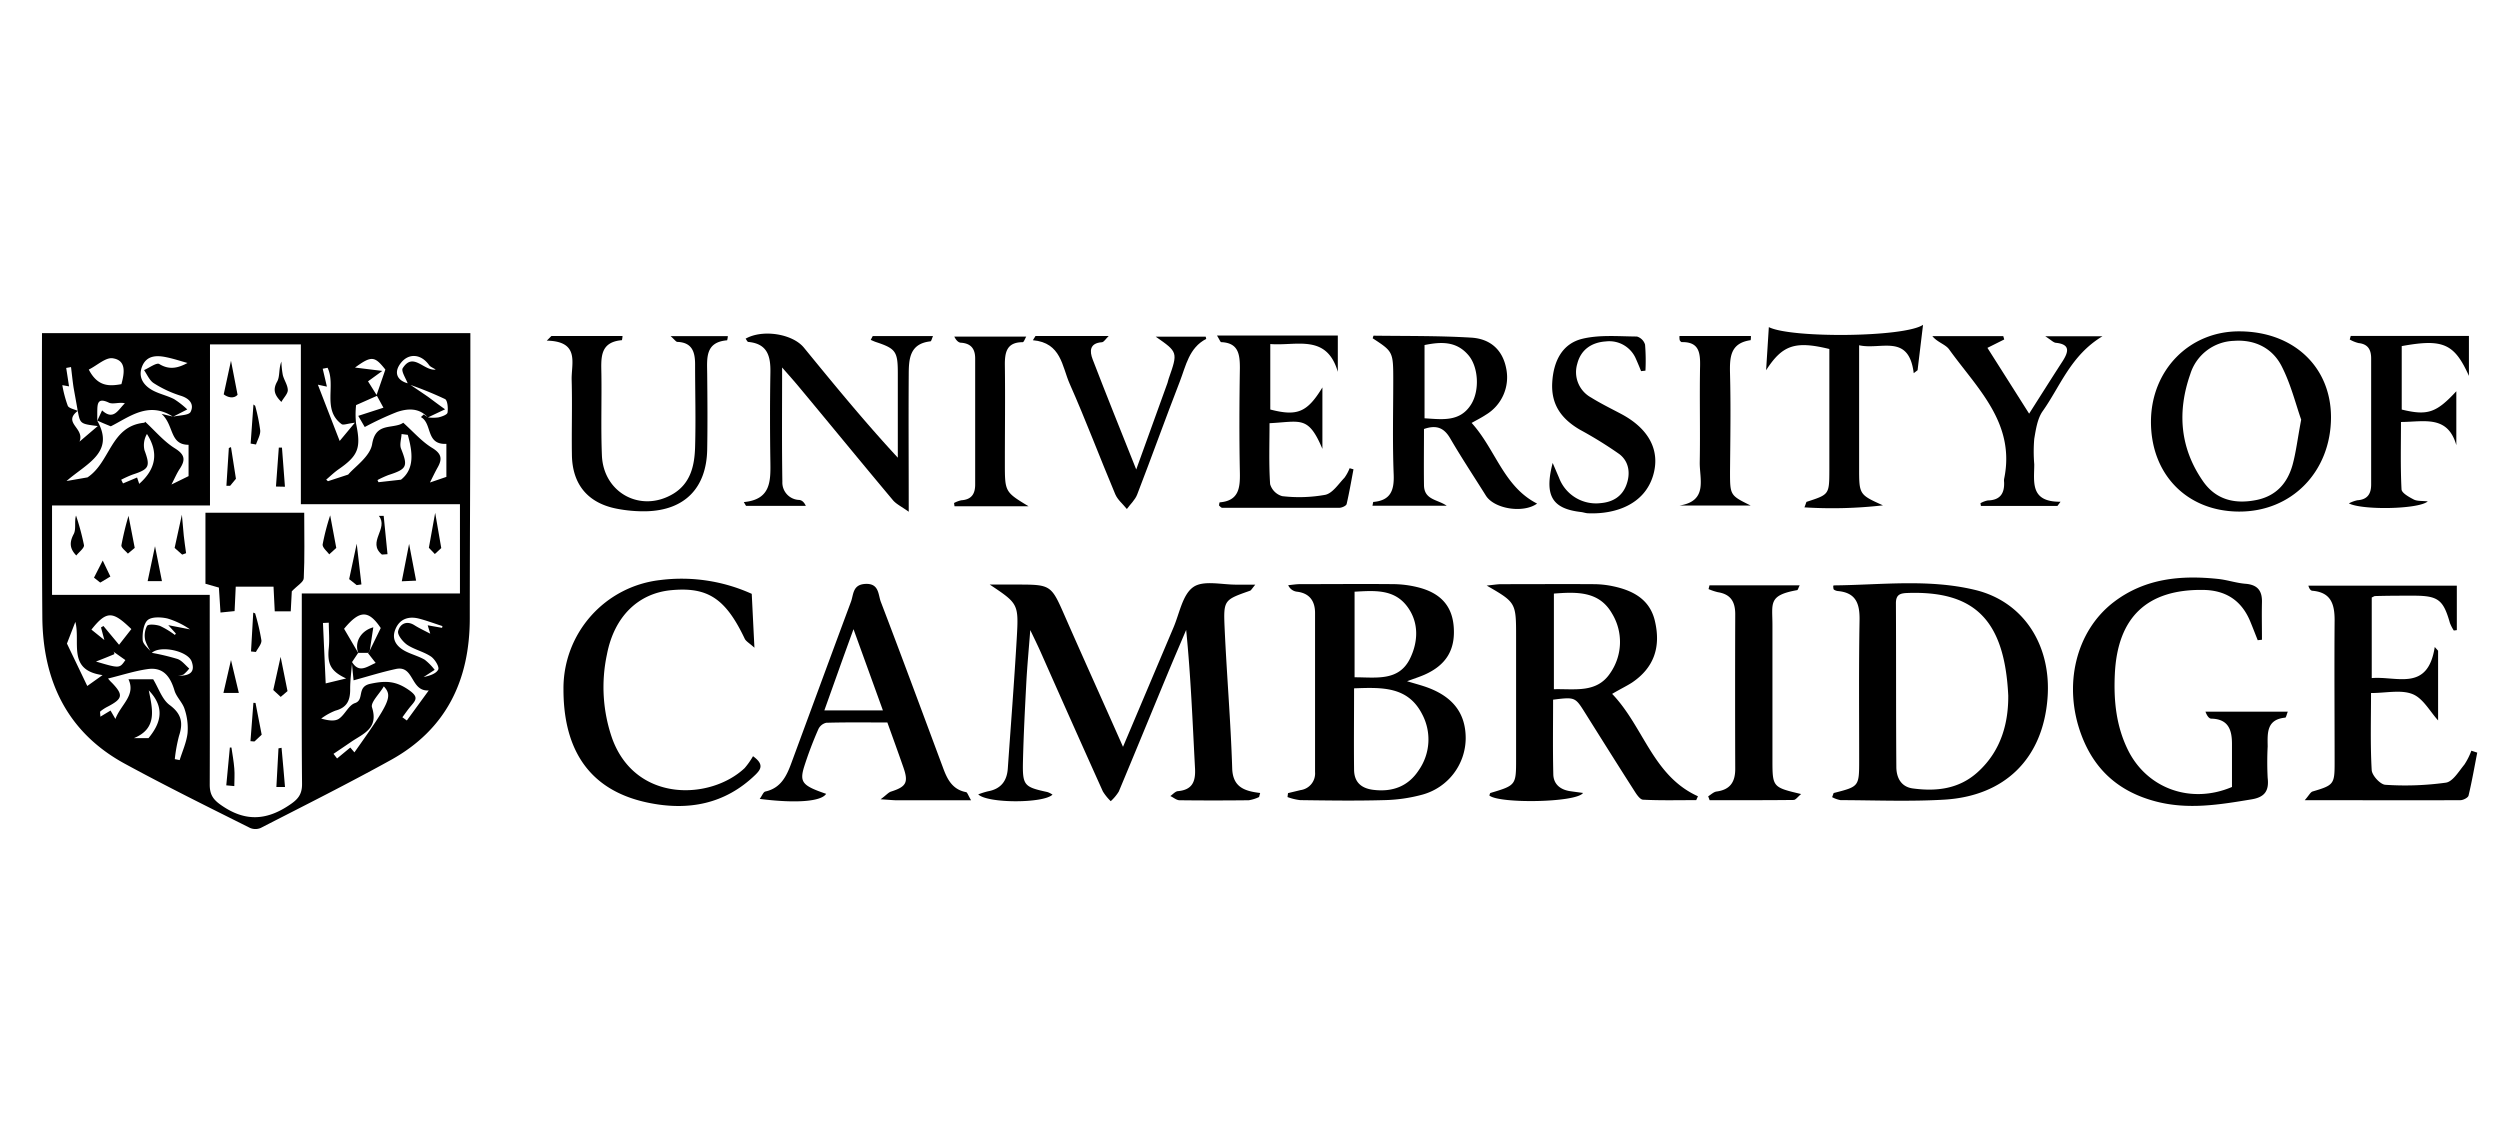 <svg id="Layer_1" data-name="Layer 1" xmlns="http://www.w3.org/2000/svg" viewBox="0 0 595.28 272.41"><title>Certificates logos</title><path d="M10,79.33H112c0,4,0,8,0,12,0,18.63-.14,37.25-.14,55.87,0,14.76-5.6,26.46-18.77,33.75-10.19,5.64-20.62,10.86-31,16.19a3.23,3.23,0,0,1-2.55,0c-10-5-20-9.94-29.86-15.31C16,174.37,10.2,162.09,10.08,146.94c-.15-20.06-.08-40.12-.1-60.17Zm75.27,76.15-1.43,2.14c-.16,2.19-.48,4.39-.46,6.59,0,2.6-.8,4.28-3.51,5a14.79,14.79,0,0,0-3.39,1.89c1.61.46,3.2.71,4.2.06,1.48-1,2.32-3.24,3.83-3.74,2.36-.77.31-3.89,3.67-4.6,3.73-.8,6.12-.67,9.23,1.52,2.23,1.59,1.7,2.28.46,3.73-.74.86-1.38,1.81-2.06,2.72l1.06.77,5.22-7.16c-4.41.31-3.42-6.13-7.9-5.09C91,160,87.79,161,84.19,162c-.17-1.74-.31-3.11-.44-4.47,1.72,2.89,3.57,1.23,5.7.32l-1.87-2.39A4.47,4.47,0,0,0,88,155l2.66-5.46c-2.89-4.3-5-4.35-8.73.18l3.39,5.79ZM18.51,97.84c-3.7,2.87,1.74,4.08.42,7.32l4.35-3.71c-4.17-.52-4.18-.53-4.77-3.6-.32-1.87-.67-3.74-1-5.61-.24-1.61-.4-3.22-.6-4.84l-1.15.21L16.44,92l-1.6-.29a28.23,28.23,0,0,0,1.3,4.92C16.43,97.24,17.69,97.44,18.51,97.84Zm78.63-6.39c-.46-1.3-1.69-3.08-1.24-3.79,2.5-3.93,5,.72,7.85.34-.65-.43-1.28-.64-1.59-1.08-1.85-2.61-4.73-2.9-6.62-.61s-1.07,4.32,1.69,5c1.58,1.07,3.18,2.13,4.75,3.22,1.35,1,2.67,2,4,2.93l-4.11,1.94c-2.09-2.34-4.79-2.15-7.31-1.31a72.42,72.42,0,0,0-7.71,3.59l-1.55-2.66,6-1.94c-.77-1.42-1.2-2.19-1.64-3l2.1-6.08c-2.55-3.2-3.26-3.37-7.23-.48l6.51.8L87.63,90.8l2.16,3.44-5,2.22a20.08,20.08,0,0,0,0,4.43c1.21,5.78.56,7.6-4.25,10.91-1,.71-1.92,1.6-2.87,2.41l.42.37L82.91,113c1.54-1.84,5.21-4.29,5.7-7.25.76-4.6,3.74-3.82,6.35-4.59a3.71,3.71,0,0,0,1.06-.5c2.51,2.26,4.46,4.53,6.9,6,2.2,1.35,2.44,2.58,1.32,4.59-.65,1.15-1.21,2.35-1.86,3.64l3.91-1.34v-7.86c-5,.24-3.27-4.83-6.07-6.38l.68-.62,1,.7a9.74,9.74,0,0,0,2.47,0c.82-.18,2.11-.64,2.19-1.14.17-1.06,0-2.9-.58-3.22A85.72,85.72,0,0,0,97.14,91.45Zm-61,64a52.45,52.45,0,0,1,6.15,1.47c1.06.39,1.86,1.49,2.77,2.27a8.4,8.4,0,0,1-1.37,1.42,4,4,0,0,1-1.52.29c3.25.11,4.32-1,3.47-3.38-.91-2.53-7.46-3.94-9.5-2.06a10.78,10.78,0,0,1-1.54-2.94,5,5,0,0,1,.41-3.48c.34-.5,2.13-.32,3.09,0a20.28,20.28,0,0,1,3.54,2.15l.24-.33-1.81-2,5.17,1a18.81,18.81,0,0,0-5.4-2.6c-1.53-.34-3.78-.44-4.72.43s-1.26,3.15-1.14,4.76C34.09,153.5,35.42,154.45,36.18,155.44Zm-9.09-.26,4.23-5.4c-4.33-4.17-5.81-4.58-9.51.13l3.08,2.48-.8-3,.58-.34,4,4.81-1.6,1.3a1.33,1.33,0,0,1,.18.3c0,.09,0,.28,0,.3-1.2.5-2.41,1-4.36,1.75,5.62,1.66,5.62,1.66,7-.35Zm-3.89-55,1.15-2.47c2.77,2.55,3.87-.26,5.43-1.69-1.34-.34-2.84.31-3.81-.15-2.78-1.32-2.73.36-2.77,2.18,0,.7,0,1.41,0,2.12,4.27,7.57-2.57,10.19-7.32,14.36l5-.87c5.47-3.64,5.47-12.17,13.43-13,.22,0,.4-.41.27-.27,2.41,2.22,4.48,4.72,7.1,6.35,2.39,1.49,2.56,2.74,1.19,4.84-.68,1-1.19,2.21-2,3.78l4.07-2v-7.46c-4.57,0-3.42-4.66-6.43-7.37,1.67.42,2.22.55,2.8.67,1.43-.35,3.7-.29,4.12-1.14.87-1.75-.17-3.17-2.36-3.84a26.65,26.65,0,0,1-6.43-3c-1-.65-1.55-2-2.3-3.11,1.24-.53,3-1.85,3.63-1.44,2.56,1.57,4.69.82,6.72-.25-1.55-.43-3.25-1-5-1.36-2.35-.51-4.72-.46-5.79,2.13s.3,4.63,2.66,5.84c1.58.81,3.38,1.19,4.94,2a20.21,20.21,0,0,1,3.13,2.45L41.2,99.23c-5.83-3.8-10.42.08-14.82,2.28C25.11,101,24.14,100.59,23.2,100.16ZM50,120.35H12.39v21.3H49.94V146c0,13.61.05,27.22,0,40.82,0,2.43.83,3.62,2.87,5,5.45,3.75,10.44,3.61,15.9,0,2.14-1.39,3.24-2.54,3.21-5.2-.13-13.61-.06-27.22-.06-40.83v-4.48h37.66V120.06H71.64V82H50ZM26.32,169.19l1.16,2c1.32-3.48,4.9-5.62,3.11-9.45h5.88c1.3,2.13,2.12,4.81,3.93,6.14,2.89,2.13,3.23,4.3,2.22,7.37a37.36,37.36,0,0,0-1,5.51l1.16.23c.66-2.14,1.63-4.24,1.88-6.43a14.25,14.25,0,0,0-.71-5.73c-.49-1.57-1.95-2.85-2.41-4.43-1-3.34-2.7-5.61-6.39-5.08-3.09.44-6.1,1.43-9.43,2.25.37.43.63.75.92,1,2.78,2.9,2.61,3.8-1,5.69a9.28,9.28,0,0,0-1.74,1.13c-.15.13,0,.6,0,1.26Zm78.94-19.69.09-.42c-1.86-.6-3.7-1.29-5.58-1.78-2.49-.64-4.62.08-5.62,2.53s.3,4.16,2.43,5.26c1.47.75,3.13,1.17,4.55,2a13.22,13.22,0,0,1,2.37,2.41l-2.64,1.72c1.38-.3,3-.78,3.49-1.8.31-.62-.81-2.47-1.74-3.1-1.73-1.16-3.93-1.63-5.67-2.79-1-.7-2.35-2.35-2.14-3.24.41-1.69,2-2.63,3.91-1.4,1.08.68,2.24,1.22,3.74,2l-.61-2ZM84.39,179.15c8.51-12,9.15-13.36,7-15.72-1,1.76-3.2,3.81-2.81,5,1.59,5-2,6.22-4.87,8.15-1.45,1-2.87,1.95-4.3,2.92l.85,1.1L83.41,178ZM21.14,88c2.11,4.08,4.85,4,7.77,3.47.74-2.72,1.18-5.64-2-6.15C25.22,85,23.16,87,21.14,88ZM78,87.57l-1.16.23,1,4.26-2.15-.46C77.39,96,79,100.17,80.88,105l3.62-4.35c-1.83.22-2.76.64-3.16.34C76.66,97.53,80.05,91.82,78,87.57ZM33.15,115.21c3.88-3.42,4.75-7.34,1.84-11.88a5.31,5.31,0,0,0-.59,3.86c1.42,3.85,1.17,4.52-2.82,5.81a25.47,25.47,0,0,0-2.72,1.23l.43.88,3.35-1.41Zm64-11.66-1.53-.2c-.06,1.17-.52,2.51-.12,3.5,1.67,4.18,1.43,4.84-3,6.26a23.59,23.59,0,0,0-2.62,1.2l.24.51,5.36-.6C98.74,111.66,98.26,107.67,97.1,103.55Zm-14.73,58c-3.6-1.69-4.54-3.36-4.13-7.28.2-2,0-4,0-6l-1.39.07.65,14.39Zm-58-.8c-8.5-1.16-5.19-7.82-6.48-12.67l-2,5.16,4.84,10.1Zm11,3.62c.92,4.55,2.1,9.09-3.54,11.39h3.48C37.93,172.62,39.7,168.77,35.37,164.33Z"/><path d="M299.8,189.78a8.91,8.91,0,0,1-2.45.77c-5.5.06-11,.07-16.48,0-.74,0-1.47-.68-2.2-1,.6-.41,1.18-1.12,1.81-1.17,3.43-.31,4.23-2.27,4.07-5.39-.58-10.94-1-21.89-2.11-33-1.48,3.49-3,7-4.44,10.48-3.87,9.32-7.69,18.66-11.6,28a10.53,10.53,0,0,1-1.92,2.3,12,12,0,0,1-1.88-2.33q-7.46-16.58-14.81-33.19c-.67-1.5-1.4-3-2.47-5.22-.36,4.64-.72,8.47-.93,12.29-.33,6.31-.66,12.62-.81,18.93-.13,5.8.25,6.14,5.83,7.35a4.86,4.86,0,0,1,1.2.61c-2.09,2.11-15.49,2.12-17.68-.06a18.92,18.92,0,0,1,2.32-.73c3.05-.55,4.51-2.43,4.72-5.42.72-10.33,1.53-20.66,2.13-31,.48-8.26.36-8.26-6.43-12.81h6.22c8.44,0,8.37,0,11.75,7.71,4.43,10.1,9,20.15,13.76,30.93,4.21-9.93,8.1-19.15,12-28.36,1.45-3.37,2.16-7.9,4.75-9.69,2.44-1.7,6.89-.51,10.46-.57,1.21,0,2.43,0,4.29,0-.82,1-1,1.35-1.23,1.44-6.18,2.18-6.37,2.18-6.08,8.75.5,11.18,1.46,22.35,1.81,33.53.13,4.48,2.88,5.44,6.66,5.89Z"/><path d="M383.87,165.22c7.54,7.86,9.66,19.51,20.43,24.38l-.41.92c-4.21,0-8.43.11-12.63-.1-.75,0-1.59-1.29-2.13-2.15-3.92-6.12-7.78-12.28-11.64-18.43-2.43-3.88-2.42-3.89-7.68-3.24,0,5.9-.09,11.84.05,17.77.05,2.31,1.6,3.62,3.89,4,1,.15,2,.28,3.19.44-1.57,2.33-20.07,2.59-22.31.6.09-.21.14-.56.28-.6C361,187,361,186.93,361,180.71c0-9.67,0-19.34,0-29,0-8.23,0-8.23-7-12.28,1.62-.16,2.57-.33,3.52-.33,7.4,0,14.8-.05,22.2,0a22.48,22.48,0,0,1,4.25.47c4.82,1,8.87,3.11,10.08,8.29,1.52,6.43-.39,11.25-5.43,14.66C387.33,163.35,385.94,164,383.87,165.22ZM370,141.34v22.77c5-.13,10.22,1,13.43-3.86a13,13,0,0,0,.39-14.2C380.76,140.74,375.48,140.92,370,141.34Z"/><path d="M306.69,188.85l3-.72a4,4,0,0,0,3.44-4.29c0-12.63,0-25.27,0-37.9,0-2.83-1.33-4.73-4.39-5.06a2.59,2.59,0,0,1-2-1.54c1-.09,1.91-.25,2.86-.25,7.39,0,14.78-.07,22.17,0a25,25,0,0,1,5.65.7c5.51,1.31,8.32,4.41,8.72,9.37.45,5.55-1.79,9.23-7,11.52-1.18.51-2.4.9-4.1,1.53,1.61.48,2.73.79,3.84,1.14C345.7,165.54,349,169.6,349,175.8a14,14,0,0,1-10.31,13.41,37.33,37.33,0,0,1-9.12,1.31c-6.67.19-13.35.09-20,0a13.24,13.24,0,0,1-3-.73Zm15.73-24.95c0,6.71-.07,13,0,19.3,0,2.87,1.52,4.49,4.58,4.87,4.6.57,8.31-.85,10.8-4.64A12.8,12.8,0,0,0,338.6,170C335.19,163.39,329,163.67,322.42,163.9Zm.12-2.63c5.13,0,10.5,1,13.18-4.41,2-4.05,2.2-8.71-.71-12.53-3.12-4.1-7.79-3.7-12.47-3.44Z"/><path d="M436.51,139.72c0-.11.06-.33.09-.33,11.25-.1,22.56-1.61,33.69,1.08,11.55,2.78,18.22,13.17,17.25,25.76-1.1,14.4-10.16,23.33-24.63,24.18-8.19.48-16.44.14-24.66.11a6.59,6.59,0,0,1-2-.71c.26-.61.31-1,.44-1,6-1.53,6-1.52,6-7.88,0-11.08-.1-22.17.09-33.25.07-3.9-.82-6.54-5.13-6.94a2.09,2.09,0,0,1-1-.37C436.55,140.27,436.56,140,436.51,139.72Zm41.68,25.91c-.87-18-8-24.92-23.75-24.44-1.76.05-3,.2-3,2.43.07,13,0,26,.1,38.95,0,2.61,1.13,4.8,3.94,5.17,5.59.75,10.95.15,15.39-3.85C476.77,178.59,478.23,171.66,478.19,165.63Z"/><path d="M537.59,152.44c-.6-1.51-1.17-3-1.8-4.52-2.06-4.92-5.77-7.36-11.11-7.45-13.4-.21-20.47,6.47-21.11,20-.3,6.27.29,12.36,3.11,18.09,4.53,9.21,15,13,24.78,8.83V177.12c0-3.34-.87-5.92-4.93-6-.51,0-1-.62-1.38-1.66h19.6c-.27.66-.4,1.4-.61,1.42-4.48.43-4.22,3.68-4.18,6.85a72.33,72.33,0,0,0,0,7.51c.37,3.11-.76,4.58-3.8,5.09-7.65,1.27-15.2,2.55-23,.46-8.63-2.31-14.42-7.45-17.54-15.74-4.46-11.86-1.35-24.8,7.73-31.72,7.4-5.63,15.93-6.41,24.79-5.48,2.22.23,4.4,1,6.62,1.16,2.82.25,3.91,1.69,3.84,4.39-.07,3,0,5.95,0,8.93Z"/><path d="M589.86,179.21c-.67,3.42-1.26,6.85-2.07,10.23-.12.5-1.25,1.08-1.91,1.09-12,.06-24.09,0-37.09,0,1-1.13,1.35-1.91,1.87-2.07,5-1.48,5.25-1.71,5.24-6.79,0-11.34-.09-22.69,0-34,0-3.84-.87-6.6-5.25-7-.4,0-.76-.38-1-1.22H585v10.59l-.72.09a9.94,9.94,0,0,1-.92-1.77c-1.56-5.52-2.78-6.5-8.5-6.52-3.1,0-6.21,0-9.31.09-.21,0-.42.17-.81.34v19.19c6-.52,13.36,3.32,15-7.4.27.3.54.59.8.89v16.59c-1.93-2.12-3.57-5.26-6.07-6.26-2.75-1.11-6.29-.26-9.9-.26,0,6.26-.19,12.32.16,18.34.07,1.29,2.06,3.45,3.26,3.51a70.79,70.79,0,0,0,14.41-.51c1.65-.25,3.07-2.69,4.39-4.29a15.88,15.88,0,0,0,1.67-3.32Z"/><path d="M231.23,190.56c-6.38,0-12,0-17.55,0-.93,0-1.87-.11-4-.24,1.37-1,1.87-1.65,2.5-1.84,3.6-1.15,4.18-2.16,2.94-5.72s-2.46-6.92-3.83-10.73c-4.85,0-9.7-.07-14.55.07a2.76,2.76,0,0,0-1.89,1.55,90,90,0,0,0-3.4,9c-1.1,3.64-.32,4.46,5.26,6.37-1.14,1.82-7.07,2.32-15.81,1.21.56-.76.86-1.66,1.34-1.76,3.7-.82,5.06-3.69,6.19-6.77,4.73-12.8,9.43-25.61,14.19-38.4.64-1.72.38-4.08,3.38-4.26,3.35-.2,3.08,2.54,3.73,4.25,5,13.07,9.85,26.21,14.74,39.32,1,2.75,2.17,5.34,5.52,6C230.32,188.61,230.52,189.37,231.23,190.56Zm-21-21.41-7-19.34c-1.39,3.83-2.48,6.83-3.55,9.84s-2.2,6.16-3.39,9.5Z"/><path d="M350.41,100.7C356.13,107,358,115.84,366,119.91c-3.28,2.37-10.2,1.29-12.2-1.91-2.84-4.54-5.8-9-8.5-13.64-1.44-2.46-3.23-3.26-6.23-2.21,0,4.37-.06,8.88,0,13.38.05,3.53,3.22,3.37,5.41,4.89H326.8c.11-.48.14-.89.21-.9,4.13-.36,5-2.77,4.84-6.58-.29-7.38-.11-14.79-.1-22.19,0-7,0-7-4.9-10.2.08-.22.16-.62.23-.62,7.72.1,15.45,0,23.16.46,4.41.24,7.51,2.7,8.41,7.37a10.38,10.38,0,0,1-4.85,11C352.92,99.35,352,99.82,350.41,100.7ZM339.2,99.6c4.28.27,8.44.9,11.08-3.29,2.11-3.36,1.75-9-.66-11.77-2.87-3.36-6.56-3.17-10.42-2.38Z"/><path d="M179,141.4c.2,4,.39,7.89.64,12.83-1.22-1.11-2-1.51-2.31-2.14-4.56-9.6-8.82-12.41-17.62-11.55-7.65.76-13.44,6.16-15.19,15.29a37.14,37.14,0,0,0,1.27,20.07c5.63,15.33,23.45,14.59,31.51,7a17.58,17.58,0,0,0,2-2.84c2.67,1.92,1.91,3.12.53,4.46-7.25,7-16,8.58-25.48,6.62-15.48-3.19-20.22-14.44-20.18-27.12a25.93,25.93,0,0,1,22.92-25.89A40.53,40.53,0,0,1,179,141.4Z"/><path d="M512.17,100.35c.05-12.21,9.12-21.48,21-21.45,12.88,0,21.84,8.4,21.87,20.41,0,13-9.4,22.65-22.1,22.5C520.64,121.67,512.13,112.88,512.17,100.35Zm35.77-.43c-1.27-3.58-2.45-8.44-4.67-12.76s-6.43-6.36-11.33-6a11.26,11.26,0,0,0-10.41,7.93c-3.13,8.94-2.47,17.55,3,25.45,3.11,4.52,7.7,5.58,12.93,4.48,4.58-1,7.19-4,8.41-8.27C546.71,107.71,547.07,104.51,547.94,99.92Z"/><path d="M177.11,119.55c6.33-.58,6.39-4.82,6.33-9.32-.11-7.15-.12-14.31,0-21.47.08-3.89-.65-6.91-5.25-7.34-.24,0-.43-.5-.65-.78,4.05-2.29,11.18-1.17,13.89,2.15,7.16,8.75,14.31,17.5,22.35,26.19v-6.11c0-4.66,0-9.31,0-14,0-5.15-.48-5.86-5.16-7.41-.44-.14-.86-.35-1.29-.53l.48-.91h14.35c-.25.54-.39,1.23-.61,1.26-5,.55-5.15,4.26-5.17,7.92-.07,10.49,0,21,0,32.65-1.71-1.23-3-1.82-3.8-2.8-7.5-8.94-14.9-18-22.35-26.94-1.1-1.33-2.25-2.61-4-4.61,0,9.72-.08,18.49.06,27.26a4.14,4.14,0,0,0,4,4.28c.58.06,1.14.43,1.59,1.42H177.64Z"/><path d="M407.05,139.37h21.48c-.32.61-.42,1.11-.61,1.15-7,1.24-5.86,3.17-5.88,8.42q0,15.93,0,31.85c0,6.66,0,6.66,6.83,8.28-.81.67-1.3,1.41-1.79,1.41-6.65.08-13.3.05-20,.05l-.34-.92c.66-.4,1.3-1.05,2-1.14,3.21-.43,4.44-2.25,4.44-5.36q-.06-18.44,0-36.86c0-3-1.11-4.76-4.13-5.24a13.14,13.14,0,0,1-2.22-.74Z"/><path d="M289.78,79.9h28.77v8.64c-2.65-9.14-9.89-6.11-16.08-6.62V97.51c6.39,1.65,8.78.72,12.41-5.26v14.63c-3.38-8-5.15-6.48-12.59-6.11,0,4.81-.18,9.67.14,14.5a4.18,4.18,0,0,0,2.88,2.87,34.87,34.87,0,0,0,10.26-.32c1.74-.38,3.13-2.57,4.56-4.06a9.88,9.88,0,0,0,1.23-2.27l.92.26c-.52,2.76-1,5.54-1.63,8.26-.1.43-1.13.9-1.74.9q-13.94,0-27.89,0c-.26,0-.52-.36-.75-.53a3.22,3.22,0,0,1,.13-.76c4.52-.36,4.9-3.34,4.83-7-.17-8.34-.13-16.69,0-25,0-3.31-.37-6-4.48-6.15C290.53,81.34,290.36,80.82,289.78,79.9Z"/><path d="M131.3,80h16.93a5.75,5.75,0,0,1-.14,1c-5.38.45-4.94,4.33-4.89,8.1.09,6.44-.14,12.89.12,19.32.36,9,9.33,13.77,17,9.15,4.16-2.53,5.06-6.76,5.19-11.11.19-6.56,0-13.12,0-19.68,0-2.92-.66-5.23-4.21-5.37-.34,0-.65-.53-1.63-1.38h13.64a5,5,0,0,1-.17,1c-5.23.43-4.79,4.2-4.75,7.85.06,6.08.11,12.17,0,18.25-.2,9.12-5.4,14.37-14.47,14.61a33.19,33.19,0,0,1-7.1-.62c-6.83-1.34-10.52-5.76-10.64-12.72-.1-6,.11-11.94-.06-17.9-.12-3.94,2.07-9.22-5.92-9.39Z"/><path d="M487,80.07h13.62c-7.57,4.56-10,11.86-14.24,17.84-1.25,1.78-1.61,4.31-2,6.57a36.14,36.14,0,0,0,0,6.07c0,4.16-1.09,9,6.26,8.92l-.74,1H471.68l-.11-.65a5.86,5.86,0,0,1,1.75-.66c2.93-.06,4-1.66,3.88-4.38a2.89,2.89,0,0,1,0-.72c2.79-13.31-6.42-21.58-13.09-30.87-.88-1.21-2.79-1.67-4-3.16H477c.08.27.16.53.23.8l-4,2c3.29,5.19,6.49,10.23,9.93,15.67,2.81-4.42,5.38-8.49,8-12.54,1.41-2.23,1.83-4-1.7-4.34C488.87,81.5,488.45,81,487,80.07Z"/><path d="M559.3,119.86a8.08,8.08,0,0,1,2-.74c2.41-.15,3.31-1.52,3.3-3.77q0-15,0-30c0-2.07-.74-3.42-3-3.66a8.13,8.13,0,0,1-2.1-.85l.24-.85h28.14v9.52c-3.48-7.76-6.21-8.88-16-7.1V97.52c6.13,1.49,8.22.81,13-4.36V106c-2.06-7.25-7.7-5.54-13.18-5.52,0,5.4-.14,10.71.13,16,0,.89,1.78,1.87,2.92,2.46.83.43,2,.29,3.33.45C575.84,121.31,562.34,121.49,559.3,119.86Z"/><path d="M457.9,77.34c-.47,3.93-.89,7.37-1.3,10.81l-.92.71c-1.16-9.56-7.86-5.46-13-6.65v21.25c0,2.63,0,5.25,0,7.87,0,6.44,0,6.44,5.67,9a106.32,106.32,0,0,1-18.69.48c.38-.94.41-1.29.55-1.33,5.34-1.73,5.36-1.73,5.38-7.5,0-9.64,0-19.29,0-28.88-8.19-2-11.2-.93-15.06,5.06.21-3.35.43-6.71.65-10.27C426.46,80.57,453.52,80.34,457.9,77.34Z"/><path d="M246.57,80H264c-.71.68-1.14,1.46-1.62,1.49-3,.21-2.93,2.19-2.21,4.07,3.27,8.51,6.7,17,10.38,26.23L278,91.16c.12-.34.16-.7.28-1,2.21-6.31,2.21-6.31-3.1-10h11.91c0,.11.16.51.11.54-4.09,2.13-4.82,6.39-6.26,10.11-3.47,8.94-6.71,18-10.16,26.93-.49,1.28-1.63,2.31-2.46,3.46-.94-1.17-2.21-2.2-2.77-3.53-3.68-8.74-7-17.61-10.85-26.29-1.83-4.15-2-9.78-8.76-10.37Z"/><path d="M390.76,88.37c-.4-1-.78-1.92-1.2-2.86a6.89,6.89,0,0,0-7.21-4.21c-3.34.22-5.94,1.94-6.79,5.35a6.88,6.88,0,0,0,3.29,8c2.31,1.44,4.77,2.64,7.18,3.92,6.75,3.59,9.36,8.86,7.57,14.73-2.07,6.77-8.86,9.17-15.39,8.92-.59,0-1.16-.23-1.75-.3-6.82-.78-8.81-3.84-6.75-11.69.69,1.62,1.11,2.59,1.53,3.57a9.4,9.4,0,0,0,9.89,6c2.86-.24,5.05-1.55,6.09-4.23s.76-5.63-1.66-7.46a96.06,96.06,0,0,0-9.36-5.79c-4.34-2.54-6.92-5.92-6.59-11.3.3-5,2.35-9.18,7.16-10.35,4.13-1,8.63-.57,13-.54a2.86,2.86,0,0,1,1.94,1.94,47.27,47.27,0,0,1,.09,6.19Z"/><path d="M227.17,119.77a6.71,6.71,0,0,1,1.74-.65c2.41-.16,3.3-1.51,3.29-3.77q0-15,0-30c0-2.29-1-3.57-3.33-3.74-.59,0-1.15-.47-1.64-1.46h17.13c-.31.52-.57,1.32-.84,1.33-3.86,0-4.29,2.46-4.25,5.57.1,7.74,0,15.49,0,23.23,0,6.85,0,6.85,5.64,10.27H227.28Z"/><path d="M399.91,80h17a5,5,0,0,1-.06,1c-4.91.7-5,4.11-4.91,8,.2,7.74.07,15.5,0,23.25,0,5.7,0,5.7,4.93,8.13h-17c6.89-1.06,4.79-6.32,4.86-10.32.14-7.63-.07-15.27.08-22.89.06-3.26-.28-5.78-4.35-5.71-.17,0-.4-.26-.5-.46A3.58,3.58,0,0,1,399.91,80Z"/><path d="M85.35,155.55c-1.06-2.56.56-5.38,3.54-6.18-.29,1.88-.57,3.78-.86,5.67a4.47,4.47,0,0,1-.45.42l-2.33,0Z"/><path d="M48.92,122.09H72.44c0,5.62.13,10.6-.11,15.55,0,.94-1.57,1.8-2.85,3.16l-.25,4.76H65.42l-.29-5.86h-9l-.27,5.81-3.36.34-.38-5.94L48.92,139Z"/><path d="M95.67,138.41c.63-3.23,1.14-5.85,1.74-8.9l1.67,8.75Z"/><path d="M35.16,138.37l1.75-8.31,1.65,8.31Z"/><path d="M67,95.71c-1.5-1.52-2.16-2.8-1-4.86.69-1.24.33-3.06,1-4.75a21.16,21.16,0,0,0,.34,3.2c.31,1.23,1.17,2.39,1.19,3.59C68.53,93.77,67.57,94.67,67,95.71Z"/><path d="M90.94,132.05c-3.62-3,1.69-6.2-.74-9.22l1.16,0c.3,3,.61,6.09.91,9.13Z"/><path d="M55,85.9c.52,2.72,1,5.19,1.57,8.12-.92,1-2.38.6-3.3-.12Z"/><path d="M105.07,130.5l-1.53,1.42-1.42-1.49c.49-2.74.94-5.23,1.5-8.32Z"/><path d="M55,157.16,56.87,165H53.2Z"/><path d="M68.46,164.56l-1.62,1.38-1.77-1.64,1.75-7.9Z"/><path d="M18.17,132.27c-1.5-1.54-1.74-3-.62-5.1.63-1.16.11-3,.55-4.41A58.78,58.78,0,0,1,20,129.82C20.07,130.53,18.8,131.45,18.17,132.27Z"/><path d="M65.71,115.85q.35-4.63.68-9.27h.75c.24,3.11.48,6.21.71,9.32Z"/><path d="M41.58,130.47l1.73-7.91c.16,1.76.28,3.36.45,5,.15,1.39.36,2.77.55,4.16l-.93.34Z"/><path d="M30.6,122.82l1.48,7.64-1.63,1.37c-.5-.62-1.63-1.41-1.54-2A70.49,70.49,0,0,1,30.6,122.82Z"/><path d="M53.88,187c.28-3,.57-6,.85-9l.38,0c.24,1.65.55,3.3.68,5,.12,1.38,0,2.78,0,4.18Z"/><path d="M78.62,122.71l1.45,7.76L78.39,132c-.46-.67-1.66-1.61-1.56-2.39A55.18,55.18,0,0,1,78.62,122.71Z"/><path d="M60.75,146.05a51.55,51.55,0,0,1,1.49,6.4c.1.87-.83,1.86-1.3,2.79l-1.17-.12.53-9.25Z"/><path d="M60.76,96.63a42.63,42.63,0,0,1,1.2,5.84c.08,1.09-.64,2.25-1,3.37l-1.28-.22.67-9.31Z"/><path d="M60.84,167.38l1.47,7.56-1.73,1.62-.94-.08.7-9.13Z"/><path d="M65.81,187.39l.5-9.2.73-.13.45,5c.12,1.45.24,2.89.37,4.34Z"/><path d="M84.93,139.32l-1.79-1.42,1.8-8.44c.42,3.66.77,6.68,1.12,9.7Z"/><path d="M55,106.46,56.18,114l-1.39,1.68-.88,0,.58-9Z"/><path d="M23.87,138.72l-1.49-1.17,2.08-4.08,1.82,3.81Z"/></svg>